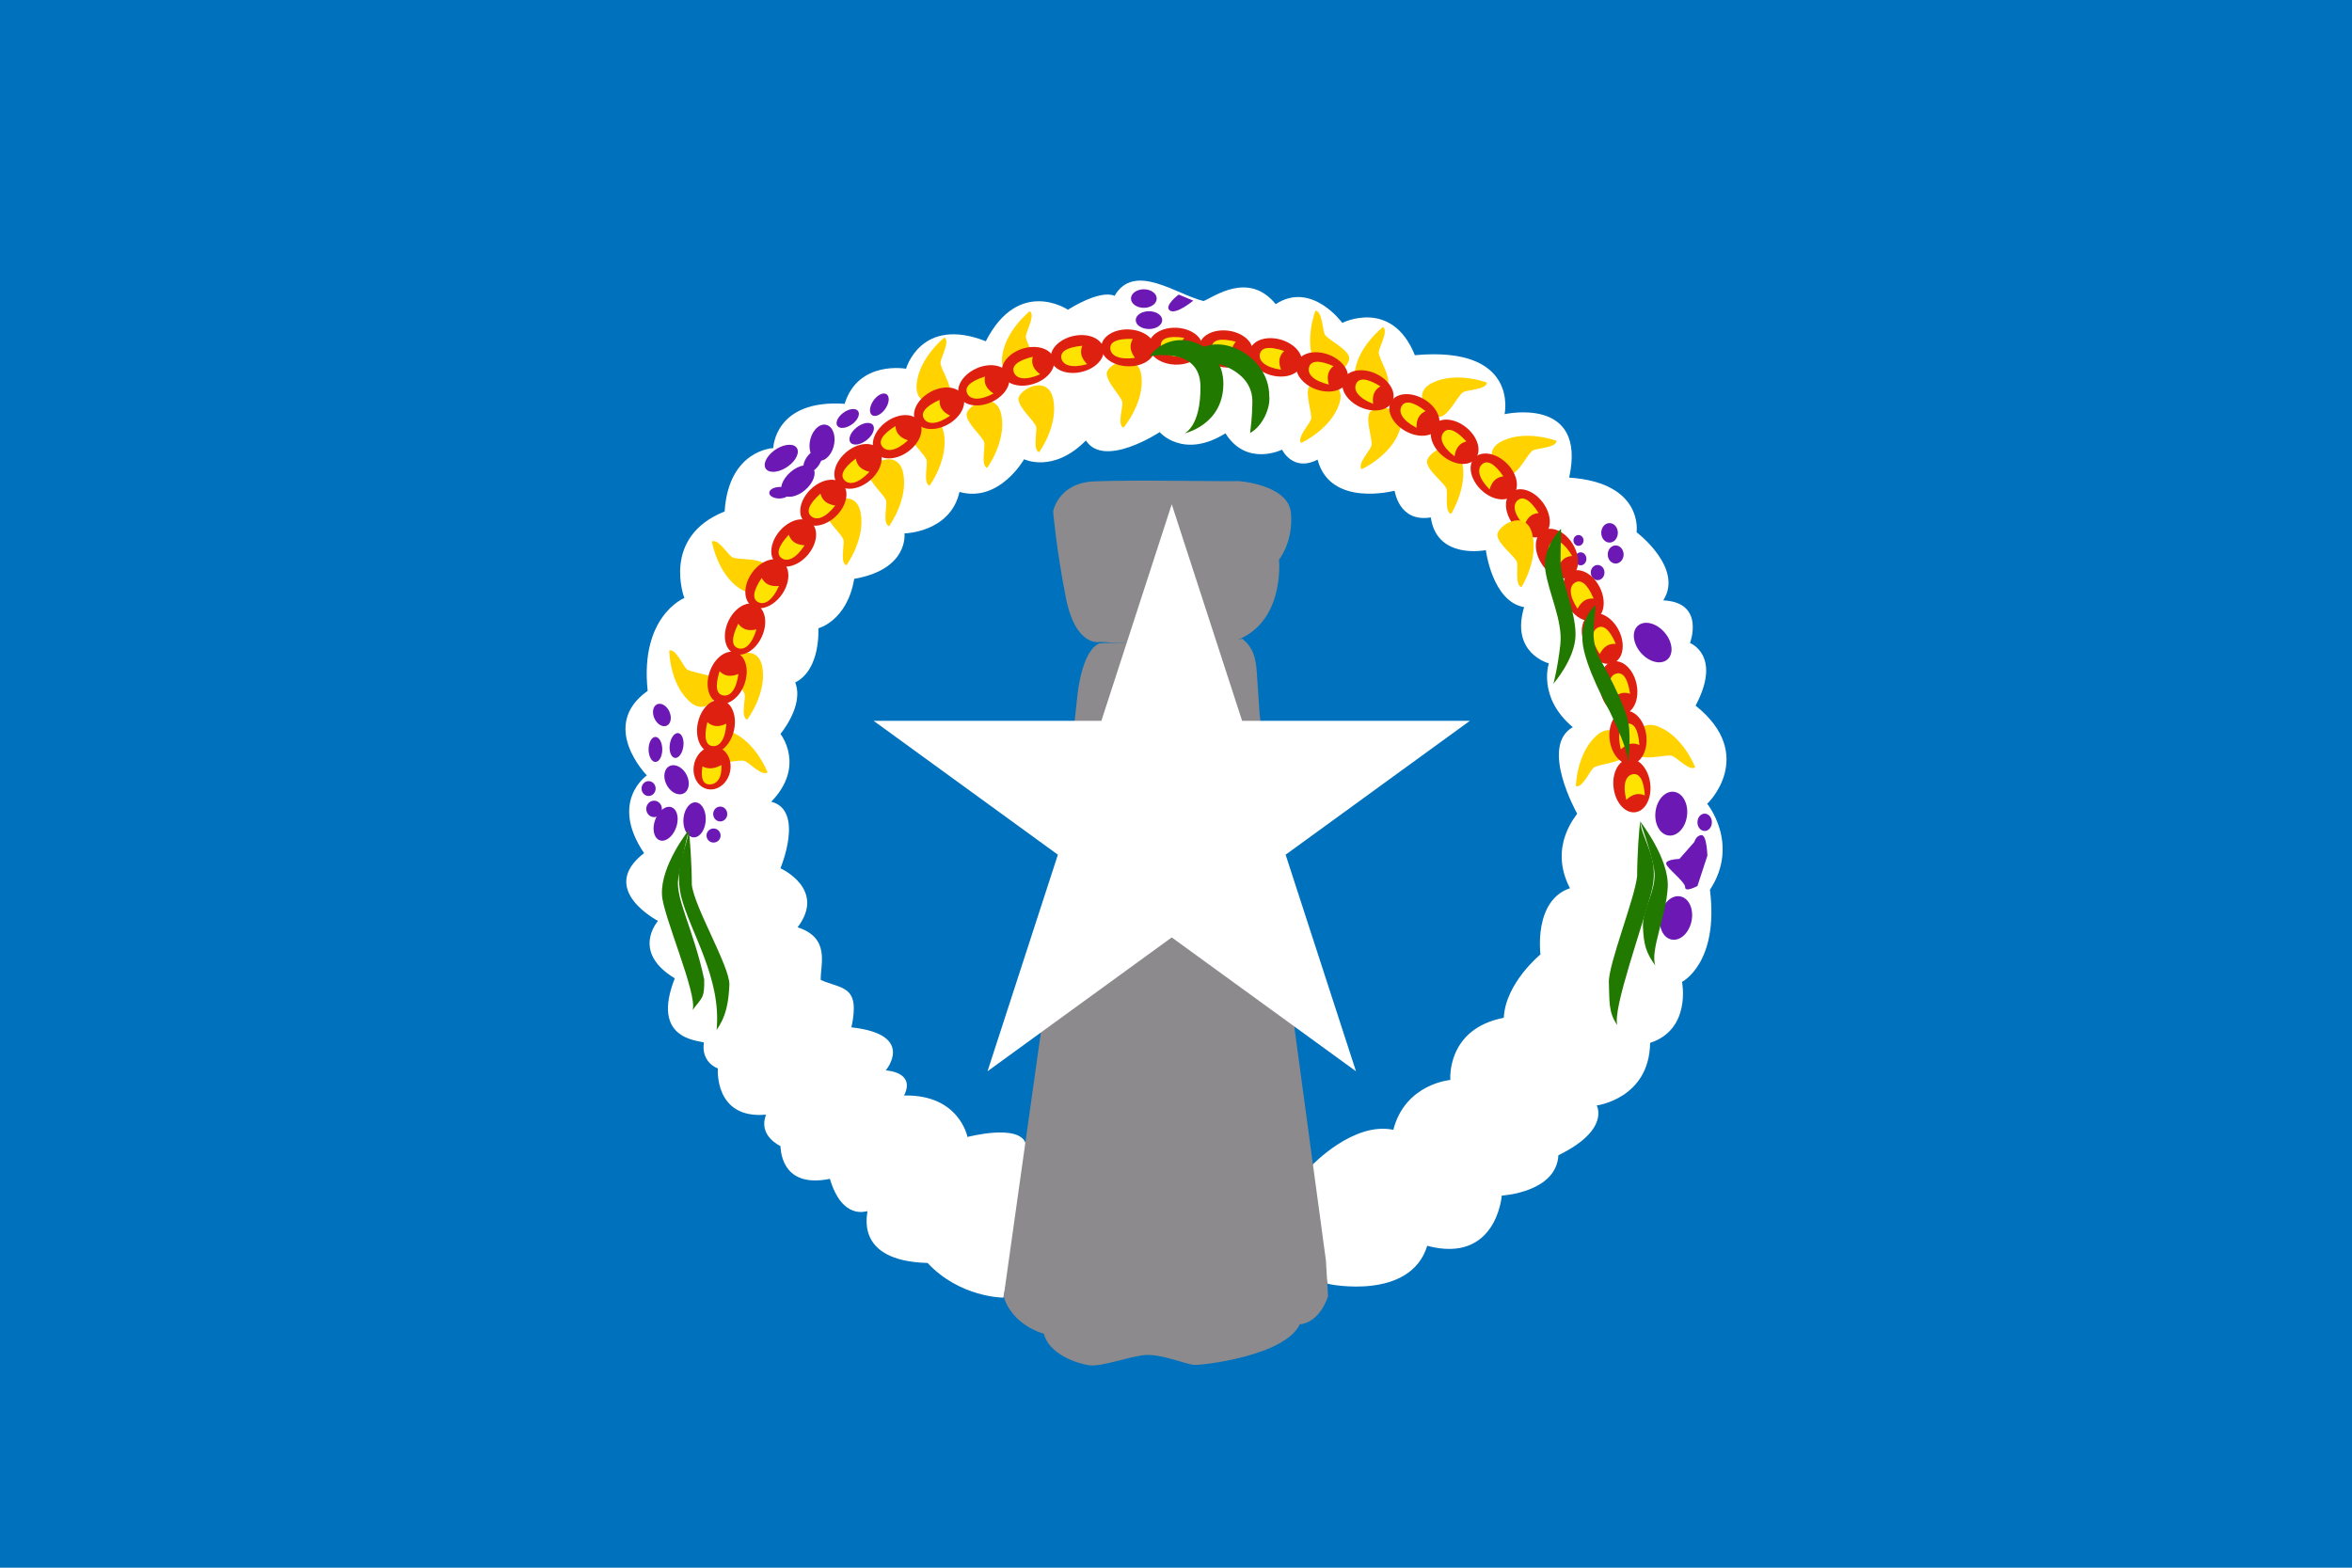 <?xml version="1.0" encoding="UTF-8" standalone="no"?>
<svg width="180px" height="120px" viewBox="0 0 180 120" version="1.1" xmlns="http://www.w3.org/2000/svg" xmlns:xlink="http://www.w3.org/1999/xlink">
    <!-- Generator: Sketch 40.2 (33826) - http://www.bohemiancoding.com/sketch -->
    <title>icon-flag-mp</title>
    <desc>Created with Sketch.</desc>
    <defs></defs>
    <g id="Page-1" stroke="none" stroke-width="1" fill="none" fill-rule="evenodd">
        <rect id="Rectangle-path" fill="#0071BC" x="0" y="0" width="180" height="120"></rect>
        <path d="M100.407,89.198 C100.407,89.198 103.581,85.841 106.632,86.482 C107.548,82.942 110.996,82.667 110.996,82.667 C110.996,82.667 110.661,78.761 115.086,77.907 C115.208,75.252 117.893,73.055 117.893,73.055 C117.893,73.055 117.344,68.935 120.151,67.989 C118.442,64.724 120.731,62.343 120.701,62.282 C120.67,62.221 117.802,57.125 120.365,55.66 C117.649,53.371 118.534,50.777 118.534,50.777 C118.534,50.777 115.574,50.014 116.642,46.475 C114.201,46.047 113.712,42.111 113.712,42.111 C113.712,42.111 109.959,42.874 109.501,39.608 C107.029,40.005 106.755,37.564 106.724,37.564 C106.694,37.564 101.811,38.876 100.834,35.183 C98.942,36.16 98.118,34.42 98.118,34.42 C98.118,34.42 95.402,35.763 93.785,33.169 C90.55,35.183 88.75,33.078 88.75,33.078 C88.75,33.078 84.508,35.885 83.104,33.719 C80.602,36.251 78.374,35.153 78.374,35.153 C78.374,35.153 76.482,38.51 73.43,37.655 C72.728,40.768 69.219,40.829 69.219,40.829 C69.219,40.829 69.585,43.575 65.374,44.308 C64.825,47.543 62.627,48.092 62.627,48.092 C62.627,48.092 62.841,51.235 60.858,52.242 C61.559,54.012 59.728,56.179 59.728,56.179 C59.728,56.179 61.681,58.62 59.027,61.367 C61.59,62.038 59.728,66.463 59.728,66.463 C59.728,66.463 63.268,68.05 61.041,70.979 C63.573,71.803 62.78,73.817 62.811,75.008 C64.428,75.74 65.862,75.374 65.16,78.639 C70.135,79.188 67.785,81.935 67.785,81.935 C67.785,81.935 70.104,82.026 69.189,83.857 C73.43,83.766 74.041,87.031 74.041,87.031 C74.041,87.031 77.977,85.994 78.496,87.519 C79.015,89.045 76.787,99.329 76.787,99.329 C76.787,99.329 73.461,99.329 70.989,96.674 C65.191,96.522 66.473,92.707 66.381,92.707 C66.289,92.707 64.458,93.409 63.512,90.235 C59.637,91.029 59.759,87.764 59.728,87.733 C59.698,87.703 57.989,86.94 58.63,85.322 C54.632,85.688 54.937,81.782 54.937,81.782 C54.062,81.426 53.737,80.613 53.869,79.799 C53.35,79.616 49.81,79.555 51.641,74.886 C48.254,72.841 50.36,70.491 50.36,70.491 C50.36,70.491 45.691,68.08 49.292,65.303 C46.606,61.336 49.505,59.353 49.505,59.353 C49.505,59.353 45.782,55.568 49.566,52.883 C48.956,47.146 52.374,45.773 52.374,45.773 C52.374,45.773 50.573,41.104 55.456,39.151 C55.761,34.42 59.179,34.298 59.179,34.298 C59.179,34.298 59.271,30.545 64.642,30.911 C65.679,27.554 69.341,28.226 69.341,28.226 C69.341,28.226 70.47,24.167 75.444,26.12 C77.977,21.176 81.731,23.709 81.731,23.709 C81.731,23.709 84.111,22.153 85.301,22.641 C86.813,20.044 90.03,22.54 92.11,23.043 C92.864,22.75 95.555,20.718 97.63,23.282 C100.377,21.481 102.726,24.716 102.726,24.716 C102.726,24.716 106.51,22.794 108.28,27.188 C116.306,26.456 115.147,31.704 115.147,31.704 C115.147,31.704 121.464,30.27 120.09,36.557 C125.827,36.953 125.248,40.737 125.248,40.737 C125.248,40.737 128.879,43.484 127.292,45.956 C130.527,46.108 129.337,49.221 129.337,49.221 C129.337,49.221 131.809,50.167 129.764,54.012 C134.494,57.796 130.68,61.55 130.649,61.519 C130.619,61.489 133.182,64.571 130.863,68.111 C131.565,73.726 128.727,75.16 128.727,75.16 C128.727,75.16 129.459,78.792 126.285,79.829 C126.224,84.102 122.196,84.62 122.196,84.62 C122.196,84.62 123.264,86.476 119.266,88.429 C119.109,91.288 114.933,91.517 114.933,91.517 C114.933,91.517 114.536,96.766 109.226,95.362 C107.938,99.574 101.719,98.322 101.597,98.261 C101.475,98.2 100.407,89.228 100.407,89.198 L100.407,89.198 Z" id="Shape" fill="#FFFFFF"></path>
        <path d="M49.754,50.456 C49.754,50.456 50.937,52.094 51.15,53.035 C51.362,53.975 51.756,55.826 52.272,56.585 C52.788,57.343 55.731,61.561 55.883,63.321 C55.913,64.474 54.669,66.446 52.818,66.476 C51.665,66.446 48.692,65.687 48.57,63.138 C48.449,60.59 49.481,60.529 49.602,58.982 C49.723,57.434 49.754,50.486 49.754,50.456 L49.754,50.456 Z" id="Shape"></path>
        <path d="M70.083,28.145 C70.083,28.145 68.858,28.232 67.915,28.744 C67.184,29.194 65.946,29.843 65.081,31.042 C62.881,32.757 59.571,33.558 58.527,34.982 C57.902,35.952 57.94,38.283 59.506,39.271 C60.507,39.844 63.442,40.74 64.87,38.626 C66.297,36.511 65.447,35.923 66.147,34.538 C67.303,31.362 70.067,28.171 70.083,28.145 L70.083,28.145 Z" id="Shape"></path>
        <path d="M99.799,25.05 C99.799,25.05 98.884,24.231 97.861,23.909 C97.029,23.697 95.643,23.789 94.209,23.648 C91.446,23.261 88.598,21.263 86.848,21.504 C85.717,21.73 84.069,23.379 84.449,25.191 C84.733,26.309 85.983,28.569 88.496,28.124 C91.008,27.678 90.986,27.13 92.469,26.67 C96.084,24.643 99.769,25.057 99.799,25.05 L99.799,25.05 Z" id="Shape"></path>
        <path d="M129.272,53.694 C129.479,53.223 129.099,52.336 128.829,51.298 C128.567,50.48 128.176,49.211 127.219,48.084 C126.083,45.536 126.278,42.042 125.145,40.687 C124.354,39.847 122.082,39.325 120.747,40.607 C119.95,41.441 118.375,44.075 120.085,45.969 C121.795,47.862 122.54,47.149 123.717,48.161 C126.522,50.046 127.896,53.348 129.272,53.694 L129.272,53.694 Z" id="Shape"></path>
        <path d="M128.266,75.949 C128.649,75.419 129.335,74.397 129.254,73.545 C129.189,72.871 129.563,70.827 129.603,69.936 C129.857,67.157 131.596,64.902 131.123,62.489 C130.843,61.37 129.205,59.774 127.413,60.241 C126.31,60.579 123.855,61.93 124.422,64.418 C124.988,66.906 125.792,66.864 126.323,68.323 C127.85,71.337 126.873,74.918 128.266,75.949 L128.266,75.949 Z" id="Shape"></path>
        <path d="M88.524,22.853 C88.524,22.461 88.083,22.143 87.539,22.143 C86.995,22.143 86.554,22.461 86.554,22.853 C86.554,23.245 86.995,23.563 87.539,23.563 C88.083,23.563 88.524,23.245 88.524,22.853 L88.524,22.853 Z" id="Shape" fill="#6B18B5"></path>
        <path d="M88.945,24.504 C88.945,24.128 88.491,23.823 87.931,23.823 C87.372,23.823 86.918,24.128 86.918,24.504 C86.918,24.88 87.372,25.185 87.931,25.185 C88.491,25.185 88.945,24.88 88.945,24.504 L88.945,24.504 Z" id="Shape" fill="#6B18B5"></path>
        <path d="M90.205,22.549 C90.205,22.549 89.047,23.418 89.525,23.765 C90.002,24.113 91.32,23.012 91.32,23.012 L90.205,22.549 L90.205,22.549 Z" id="Shape" fill="#6B18B5"></path>
        <path d="M124.256,42.444 C124.256,42.197 124.14,41.969 123.952,41.845 C123.764,41.721 123.532,41.721 123.344,41.845 C123.156,41.969 123.04,42.197 123.04,42.444 C123.04,42.691 123.156,42.919 123.344,43.043 C123.532,43.167 123.764,43.167 123.952,43.043 C124.14,42.919 124.256,42.691 124.256,42.444 L124.256,42.444 Z" id="Shape" fill="#6B18B5"></path>
        <path d="M123.815,40.786 C123.815,40.374 123.53,40.04 123.179,40.04 C122.828,40.04 122.544,40.374 122.544,40.786 C122.544,41.198 122.828,41.532 123.179,41.532 C123.53,41.532 123.815,41.198 123.815,40.786 L123.815,40.786 Z" id="Shape" fill="#6B18B5"></path>
        <path id="Shape" fill="#6B18B5"></path>
        <path id="Shape" fill="#6B18B5"></path>
        <path id="Shape" fill="#6B18B5"></path>
        <path d="M122.792,43.826 C122.793,43.506 122.557,43.246 122.267,43.246 C121.977,43.246 121.742,43.506 121.743,43.826 C121.742,44.147 121.977,44.407 122.267,44.407 C122.557,44.407 122.793,44.147 122.792,43.826 L122.792,43.826 Z" id="Shape" fill="#6B18B5"></path>
        <path d="M121.41,42.775 C121.41,42.501 121.212,42.278 120.968,42.278 C120.724,42.278 120.526,42.501 120.526,42.775 C120.526,43.05 120.724,43.273 120.968,43.273 C121.212,43.273 121.41,43.05 121.41,42.775 L121.41,42.775 Z" id="Shape" fill="#6B18B5"></path>
        <path d="M121.19,41.368 C121.191,41.219 121.117,41.082 120.997,41.008 C120.877,40.934 120.73,40.934 120.61,41.008 C120.49,41.082 120.417,41.219 120.417,41.368 C120.417,41.516 120.49,41.653 120.61,41.727 C120.73,41.801 120.877,41.801 120.997,41.727 C121.117,41.653 121.191,41.516 121.19,41.368 L121.19,41.368 Z" id="Shape" fill="#6B18B5"></path>
        <path d="M127.489,48.532 C126.918,47.778 126.004,47.461 125.448,47.823 C124.892,48.184 124.903,49.088 125.474,49.841 C126.045,50.595 126.958,50.912 127.515,50.55 C128.071,50.189 128.059,49.285 127.489,48.532 L127.489,48.532 Z" id="Shape" fill="#6B18B5"></path>
        <path d="M129.11,62.426 C129.221,61.502 128.77,60.688 128.104,60.608 C127.437,60.528 126.807,61.213 126.696,62.137 C126.586,63.061 127.036,63.875 127.703,63.955 C128.37,64.035 129,63.35 129.11,62.426 L129.11,62.426 Z" id="Shape" fill="#6B18B5"></path>
        <path d="M129.452,70.515 C129.642,69.604 129.264,68.754 128.606,68.617 C127.949,68.48 127.262,69.108 127.072,70.019 C126.882,70.93 127.261,71.78 127.918,71.917 C128.576,72.054 129.262,71.426 129.452,70.515 L129.452,70.515 Z" id="Shape" fill="#6B18B5"></path>
        <path d="M131.011,62.944 C131.011,62.578 130.764,62.281 130.459,62.281 C130.153,62.281 129.906,62.578 129.906,62.944 C129.906,63.31 130.153,63.607 130.459,63.607 C130.764,63.607 131.011,63.31 131.011,62.944 L131.011,62.944 Z" id="Shape" fill="#6B18B5"></path>
        <path d="M129.658,64.463 L128.525,65.748 C128.525,65.748 127.461,65.776 127.516,66.121 C127.572,66.466 128.981,67.503 128.967,67.917 C128.953,68.331 129.906,67.82 129.906,67.82 C129.906,67.82 130.666,65.513 130.666,65.5 C130.666,65.486 130.625,63.897 130.21,63.925 C129.796,63.952 129.683,64.434 129.658,64.464 L129.658,64.463 Z" id="Shape" fill="#6B18B5"></path>
        <path d="M55.148,63.956 C55.148,63.658 54.907,63.417 54.609,63.417 C54.312,63.417 54.07,63.658 54.07,63.956 C54.07,64.254 54.312,64.495 54.609,64.495 C54.907,64.495 55.148,64.254 55.148,63.956 L55.148,63.956 Z" id="Shape" fill="#6B18B5"></path>
        <path d="M55.658,62.309 C55.658,61.995 55.416,61.74 55.119,61.74 C54.821,61.74 54.58,61.995 54.58,62.309 C54.58,62.623 54.821,62.878 55.119,62.878 C55.416,62.878 55.658,62.623 55.658,62.309 L55.658,62.309 Z" id="Shape" fill="#6B18B5"></path>
        <path d="M51.23,54.473 C51.028,54.02 50.607,53.768 50.289,53.909 C49.972,54.051 49.879,54.533 50.081,54.986 C50.283,55.439 50.704,55.692 51.022,55.55 C51.339,55.409 51.432,54.927 51.23,54.473 L51.23,54.473 Z" id="Shape" fill="#6B18B5"></path>
        <path d="M52.567,59.355 C52.289,58.768 51.711,58.44 51.275,58.624 C50.839,58.807 50.711,59.432 50.989,60.019 C51.267,60.607 51.845,60.934 52.281,60.751 C52.717,60.567 52.845,59.942 52.567,59.355 L52.567,59.355 Z" id="Shape" fill="#6B18B5"></path>
        <path d="M53.998,62.933 C54.088,62.2 53.784,61.526 53.319,61.428 C52.854,61.33 52.404,61.846 52.314,62.58 C52.224,63.313 52.528,63.987 52.993,64.085 C53.458,64.183 53.908,63.667 53.998,62.933 L53.998,62.933 Z" id="Shape" fill="#6B18B5"></path>
        <path d="M51.701,63.457 C51.989,62.776 51.881,62.045 51.461,61.823 C51.04,61.602 50.467,61.975 50.179,62.655 C49.891,63.336 49.999,64.068 50.419,64.289 C50.84,64.511 51.414,64.138 51.701,63.457 L51.701,63.457 Z" id="Shape" fill="#6B18B5"></path>
        <path d="M50.656,61.918 C50.656,61.571 50.387,61.289 50.057,61.289 C49.726,61.289 49.458,61.571 49.458,61.918 C49.458,62.266 49.726,62.547 50.057,62.547 C50.387,62.547 50.656,62.266 50.656,61.918 L50.656,61.918 Z" id="Shape" fill="#6B18B5"></path>
        <path d="M50.177,60.361 C50.177,60.047 49.935,59.792 49.638,59.792 C49.34,59.792 49.099,60.047 49.099,60.361 C49.099,60.675 49.34,60.93 49.638,60.93 C49.935,60.93 50.177,60.675 50.177,60.361 L50.177,60.361 Z" id="Shape" fill="#6B18B5"></path>
        <path d="M50.684,57.366 C50.684,56.837 50.45,56.408 50.16,56.408 C49.871,56.408 49.636,56.837 49.636,57.366 C49.636,57.895 49.871,58.324 50.16,58.324 C50.45,58.324 50.684,57.895 50.684,57.366 L50.684,57.366 Z" id="Shape" fill="#6B18B5"></path>
        <path d="M52.297,57.136 C52.367,56.611 52.191,56.155 51.904,56.116 C51.617,56.078 51.328,56.473 51.258,56.997 C51.188,57.522 51.364,57.978 51.651,58.017 C51.938,58.055 52.227,57.66 52.297,57.136 L52.297,57.136 Z" id="Shape" fill="#6B18B5"></path>
        <path d="M63.79,34.208 C64.004,33.464 63.784,32.718 63.298,32.539 C62.813,32.361 62.246,32.819 62.032,33.562 C61.819,34.305 62.039,35.052 62.524,35.23 C63.01,35.409 63.577,34.951 63.79,34.208 L63.79,34.208 Z" id="Shape" fill="#6B18B5"></path>
        <path d="M61.609,37.516 C62.249,36.971 62.522,36.217 62.219,35.833 C61.917,35.448 61.152,35.578 60.512,36.123 C59.872,36.668 59.598,37.421 59.901,37.806 C60.204,38.19 60.968,38.06 61.609,37.516 L61.609,37.516 Z" id="Shape" fill="#6B18B5"></path>
        <path d="M60.334,35.679 C60.967,35.211 61.238,34.565 60.938,34.234 C60.639,33.904 59.883,34.016 59.25,34.484 C58.617,34.951 58.346,35.598 58.646,35.928 C58.945,36.258 59.701,36.147 60.334,35.679 L60.334,35.679 Z" id="Shape" fill="#6B18B5"></path>
        <path d="M65.243,32.451 C65.67,32.124 65.852,31.673 65.65,31.443 C65.448,31.212 64.938,31.29 64.512,31.617 C64.085,31.943 63.902,32.394 64.104,32.624 C64.306,32.855 64.816,32.777 65.243,32.451 L65.243,32.451 Z" id="Shape" fill="#6B18B5"></path>
        <path d="M62.685,35.579 C62.977,35.127 62.997,34.641 62.729,34.492 C62.461,34.344 62.007,34.589 61.715,35.04 C61.423,35.491 61.404,35.977 61.672,36.126 C61.939,36.275 62.393,36.03 62.685,35.579 L62.685,35.579 Z" id="Shape" fill="#6B18B5"></path>
        <path d="M66.377,33.646 C66.836,33.259 67.015,32.746 66.776,32.501 C66.538,32.256 65.972,32.37 65.513,32.757 C65.054,33.144 64.875,33.657 65.114,33.902 C65.352,34.147 65.918,34.033 66.377,33.646 L66.377,33.646 Z" id="Shape" fill="#6B18B5"></path>
        <path d="M59.704,38.155 C60.133,38.133 60.457,37.919 60.428,37.677 C60.398,37.435 60.026,37.256 59.597,37.277 C59.168,37.299 58.844,37.512 58.874,37.755 C58.903,37.997 59.275,38.176 59.704,38.155 L59.704,38.155 Z" id="Shape" fill="#6B18B5"></path>
        <path d="M67.783,31.249 C68.075,30.798 68.094,30.312 67.826,30.163 C67.559,30.014 67.105,30.259 66.813,30.71 C66.521,31.161 66.501,31.648 66.769,31.797 C67.037,31.945 67.491,31.7 67.783,31.249 L67.783,31.249 Z" id="Shape" fill="#6B18B5"></path>
        <path d="M99.583,33.907 C99.583,33.907 101.847,32.863 102.494,30.919 C103.141,28.975 100.535,28.956 100.191,29.574 C99.846,30.192 100.484,31.731 100.32,32.138 C100.156,32.544 99.235,33.527 99.583,33.907 L99.583,33.907 Z" id="Shape" fill="#FFD200"></path>
        <path d="M79.524,34.617 C79.524,34.617 80.993,32.603 80.612,30.59 C80.231,28.576 77.946,29.828 77.946,30.536 C77.946,31.243 79.252,32.277 79.306,32.712 C79.361,33.148 79.034,34.454 79.524,34.617 L79.524,34.617 Z" id="Shape" fill="#FFD200"></path>
        <path d="M75.551,35.814 C75.551,35.814 77.021,33.801 76.64,31.787 C76.259,29.774 73.973,31.025 73.973,31.733 C73.973,32.44 75.279,33.474 75.334,33.909 C75.388,34.345 75.062,35.651 75.551,35.814 L75.551,35.814 Z" id="Shape" fill="#FFD200"></path>
        <path d="M71.143,37.175 C71.143,37.175 72.613,35.162 72.232,33.148 C71.851,31.135 69.565,32.387 69.565,33.094 C69.565,33.801 70.871,34.835 70.926,35.271 C70.98,35.706 70.653,37.012 71.143,37.175 L71.143,37.175 Z" id="Shape" fill="#FFD200"></path>
        <path d="M68.042,40.277 C68.042,40.277 69.511,38.263 69.13,36.25 C68.749,34.236 66.464,35.488 66.464,36.195 C66.464,36.903 67.77,37.937 67.824,38.372 C67.879,38.808 67.552,40.114 68.042,40.277 L68.042,40.277 Z" id="Shape" fill="#FFD200"></path>
        <path d="M64.777,43.27 C64.777,43.27 66.246,41.257 65.865,39.243 C65.484,37.23 63.198,38.481 63.198,39.189 C63.198,39.896 64.504,40.93 64.559,41.366 C64.613,41.801 64.287,43.107 64.777,43.27 L64.777,43.27 Z" id="Shape" fill="#FFD200"></path>
        <path d="M72.283,25.833 C72.283,25.833 70.326,27.378 70.151,29.419 C69.977,31.461 72.515,30.87 72.705,30.189 C72.895,29.507 71.915,28.16 71.98,27.726 C72.045,27.293 72.71,26.122 72.283,25.833 L72.283,25.833 Z" id="Shape" fill="#FFD200"></path>
        <path d="M78.813,23.82 C78.813,23.82 76.856,25.364 76.682,27.406 C76.507,29.448 79.045,28.857 79.235,28.175 C79.426,27.494 78.446,26.147 78.51,25.713 C78.575,25.279 79.241,24.109 78.813,23.82 L78.813,23.82 Z" id="Shape" fill="#FFD200"></path>
        <path d="M54.479,41.449 C54.479,41.449 54.892,43.907 56.598,45.041 C58.305,46.176 59.007,43.667 58.501,43.172 C57.995,42.678 56.343,42.889 55.993,42.624 C55.644,42.359 54.938,41.212 54.479,41.449 L54.479,41.449 Z" id="Shape" fill="#FFD200"></path>
        <path d="M51.217,49.795 C51.217,49.795 51.237,52.288 52.743,53.677 C54.249,55.067 55.339,52.7 54.917,52.132 C54.495,51.564 52.831,51.512 52.527,51.195 C52.224,50.878 51.708,49.634 51.217,49.795 L51.217,49.795 Z" id="Shape" fill="#FFD200"></path>
        <path d="M58.741,59.119 C58.741,59.119 57.852,56.791 55.955,56.015 C54.059,55.238 53.865,57.837 54.458,58.222 C55.052,58.607 56.63,58.074 57.025,58.265 C57.42,58.457 58.338,59.441 58.741,59.119 L58.741,59.119 Z" id="Shape" fill="#FFD200"></path>
        <path d="M57.179,55.089 C57.179,55.089 58.687,53.105 58.345,51.084 C58.004,49.063 55.694,50.27 55.68,50.978 C55.667,51.685 56.952,52.744 56.998,53.181 C57.044,53.617 56.692,54.916 57.179,55.089 L57.179,55.089 Z" id="Shape" fill="#FFD200"></path>
        <path d="M104.209,35.921 C104.209,35.921 106.473,34.877 107.12,32.932 C107.767,30.988 105.161,30.969 104.817,31.587 C104.472,32.205 105.11,33.744 104.946,34.151 C104.782,34.558 103.861,35.54 104.209,35.921 L104.209,35.921 Z" id="Shape" fill="#FFD200"></path>
        <path d="M111.055,39.335 C111.055,39.335 112.386,37.228 111.871,35.245 C111.356,33.261 109.16,34.663 109.207,35.369 C109.254,36.075 110.627,37.019 110.71,37.45 C110.793,37.88 110.555,39.205 111.055,39.336 L111.055,39.335 Z" id="Shape" fill="#FFD200"></path>
        <path d="M129.733,58.729 C129.733,58.729 128.84,56.401 126.943,55.628 C125.045,54.854 124.855,57.453 125.449,57.837 C126.043,58.222 127.621,57.686 128.016,57.877 C128.411,58.068 129.33,59.051 129.733,58.729 L129.733,58.729 Z" id="Shape" fill="#FFD200"></path>
        <path d="M120.6,60.174 C120.6,60.174 120.652,57.682 122.175,56.311 C123.699,54.941 124.758,57.322 124.329,57.884 C123.9,58.447 122.235,58.478 121.928,58.791 C121.62,59.104 121.089,60.341 120.6,60.174 L120.6,60.174 Z" id="Shape" fill="#FFD200"></path>
        <path d="M119.129,33.747 C119.129,33.747 116.799,32.862 114.958,33.761 C113.117,34.661 114.928,36.534 115.61,36.347 C116.292,36.161 116.944,34.628 117.35,34.46 C117.755,34.293 119.101,34.263 119.129,33.747 L119.129,33.747 Z" id="Shape" fill="#FFD200"></path>
        <path d="M113.798,29.285 C113.798,29.285 111.468,28.4 109.626,29.299 C107.785,30.198 109.596,32.072 110.278,31.885 C110.961,31.698 111.613,30.165 112.018,29.998 C112.424,29.83 113.77,29.8 113.798,29.285 L113.798,29.285 Z" id="Shape" fill="#FFD200"></path>
        <path d="M105.844,25.03 C105.844,25.03 103.868,26.55 103.668,28.589 C103.469,30.629 106.014,30.069 106.212,29.39 C106.411,28.711 105.448,27.352 105.518,26.919 C105.588,26.485 106.268,25.324 105.843,25.029 L105.844,25.03 Z" id="Shape" fill="#FFD200"></path>
        <path d="M100.669,23.784 C100.669,23.784 99.768,26.108 100.655,27.955 C101.542,29.802 103.427,28.004 103.245,27.321 C103.063,26.637 101.534,25.975 101.37,25.568 C101.205,25.161 101.184,23.815 100.669,23.784 L100.669,23.784 Z" id="Shape" fill="#FFD200"></path>
        <path d="M85.979,32.74 C85.979,32.74 87.59,30.838 87.356,28.802 C87.122,26.766 84.752,27.849 84.7,28.555 C84.649,29.26 85.877,30.386 85.9,30.824 C85.922,31.263 85.502,32.541 85.979,32.74 L85.979,32.74 Z" id="Shape" fill="#FFD200"></path>
        <path d="M126.292,59.96 C126.201,59.231 125.85,58.591 125.371,58.28 C124.891,57.97 124.357,58.037 123.968,58.455 C123.58,58.874 123.397,59.581 123.489,60.31 C123.579,61.039 123.931,61.679 124.41,61.99 C124.889,62.3 125.424,62.233 125.812,61.815 C126.201,61.396 126.383,60.689 126.292,59.96 L126.292,59.96 Z" id="Shape" fill="#DE2010"></path>
        <path d="M125.991,56.279 C125.901,55.55 125.549,54.91 125.07,54.599 C124.591,54.289 124.056,54.356 123.668,54.774 C123.279,55.193 123.097,55.9 123.188,56.629 C123.279,57.358 123.63,57.998 124.109,58.309 C124.589,58.619 125.124,58.552 125.512,58.134 C125.9,57.715 126.083,57.008 125.991,56.279 L125.991,56.279 Z" id="Shape" fill="#DE2010"></path>
        <path d="M125.244,52.348 C125.09,51.63 124.684,51.022 124.179,50.755 C123.674,50.488 123.147,50.602 122.797,51.053 C122.448,51.505 122.328,52.225 122.483,52.943 C122.637,53.661 123.043,54.268 123.548,54.535 C124.053,54.802 124.58,54.689 124.93,54.237 C125.28,53.786 125.399,53.065 125.244,52.348 L125.244,52.348 Z" id="Shape" fill="#DE2010"></path>
        <path d="M123.881,48.24 C123.549,47.585 123.002,47.101 122.446,46.972 C121.889,46.842 121.409,47.086 121.186,47.612 C120.962,48.138 121.03,48.865 121.363,49.519 C121.696,50.175 122.243,50.658 122.799,50.788 C123.355,50.917 123.836,50.673 124.059,50.147 C124.282,49.622 124.215,48.895 123.881,48.24 L123.881,48.24 Z" id="Shape" fill="#DE2010"></path>
        <path d="M122.425,44.944 C122.093,44.289 121.546,43.806 120.989,43.676 C120.433,43.547 119.953,43.791 119.73,44.316 C119.506,44.842 119.574,45.569 119.907,46.224 C120.239,46.879 120.787,47.362 121.343,47.492 C121.899,47.621 122.38,47.377 122.603,46.852 C122.826,46.326 122.758,45.599 122.425,44.944 L122.425,44.944 Z" id="Shape" fill="#DE2010"></path>
        <path d="M120.355,41.63 C119.969,41.006 119.382,40.57 118.817,40.488 C118.252,40.406 117.794,40.69 117.616,41.233 C117.438,41.776 117.567,42.495 117.955,43.118 C118.341,43.743 118.927,44.178 119.493,44.26 C120.058,44.342 120.516,44.059 120.694,43.516 C120.872,42.973 120.743,42.254 120.355,41.63 L120.355,41.63 Z" id="Shape" fill="#DE2010"></path>
        <path d="M118.053,38.437 C117.608,37.853 116.982,37.476 116.412,37.449 C115.841,37.422 115.413,37.749 115.288,38.306 C115.164,38.864 115.362,39.567 115.808,40.15 C116.252,40.735 116.878,41.111 117.449,41.138 C118.019,41.165 118.448,40.838 118.572,40.281 C118.697,39.724 118.499,39.021 118.053,38.437 L118.053,38.437 Z" id="Shape" fill="#DE2010"></path>
        <path d="M115.306,35.459 C114.781,34.946 114.107,34.664 113.539,34.72 C112.971,34.776 112.594,35.161 112.552,35.731 C112.509,36.3 112.807,36.967 113.333,37.48 C113.858,37.993 114.532,38.275 115.1,38.219 C115.668,38.163 116.045,37.778 116.087,37.208 C116.13,36.639 115.832,35.972 115.306,35.459 L115.306,35.459 Z" id="Shape" fill="#DE2010"></path>
        <path d="M112.214,32.72 C111.644,32.256 110.947,32.038 110.386,32.146 C109.825,32.254 109.486,32.672 109.496,33.243 C109.506,33.814 109.864,34.451 110.434,34.913 C111.004,35.376 111.701,35.595 112.262,35.487 C112.823,35.379 113.162,34.961 113.152,34.39 C113.142,33.819 112.785,33.182 112.214,32.72 L112.214,32.72 Z" id="Shape" fill="#DE2010"></path>
        <path d="M108.938,30.533 C108.299,30.171 107.575,30.071 107.04,30.271 C106.505,30.47 106.24,30.939 106.345,31.501 C106.449,32.062 106.908,32.63 107.547,32.991 C108.186,33.354 108.91,33.454 109.445,33.254 C109.98,33.054 110.245,32.585 110.141,32.024 C110.036,31.463 109.577,30.894 108.938,30.533 L108.938,30.533 Z" id="Shape" fill="#DE2010"></path>
        <path d="M105.271,28.592 C104.602,28.289 103.872,28.256 103.358,28.503 C102.843,28.751 102.621,29.242 102.777,29.791 C102.932,30.341 103.441,30.865 104.11,31.167 C104.78,31.469 105.509,31.503 106.024,31.255 C106.539,31.008 106.76,30.517 106.605,29.967 C106.449,29.418 105.941,28.893 105.271,28.592 L105.271,28.592 Z" id="Shape" fill="#DE2010"></path>
        <path d="M101.675,27.144 C100.987,26.887 100.257,26.902 99.76,27.184 C99.263,27.465 99.075,27.97 99.266,28.508 C99.458,29.046 100.001,29.535 100.689,29.791 C101.377,30.048 102.108,30.032 102.604,29.751 C103.101,29.469 103.289,28.964 103.098,28.427 C102.906,27.889 102.363,27.4 101.675,27.144 L101.675,27.144 Z" id="Shape" fill="#DE2010"></path>
        <path d="M98.021,25.997 C97.315,25.794 96.588,25.865 96.114,26.183 C95.64,26.502 95.491,27.02 95.724,27.541 C95.956,28.063 96.534,28.509 97.24,28.712 C97.946,28.915 98.673,28.844 99.147,28.526 C99.621,28.207 99.77,27.69 99.537,27.168 C99.305,26.646 98.727,26.2 98.021,25.997 L98.021,25.997 Z" id="Shape" fill="#DE2010"></path>
        <path d="M93.998,25.312 C93.269,25.219 92.562,25.401 92.143,25.789 C91.723,26.177 91.656,26.711 91.966,27.191 C92.276,27.671 92.916,28.022 93.644,28.114 C94.373,28.206 95.08,28.024 95.5,27.637 C95.919,27.249 95.986,26.714 95.676,26.234 C95.367,25.755 94.727,25.403 93.998,25.312 L93.998,25.312 Z" id="Shape" fill="#DE2010"></path>
        <path d="M90.027,25.087 C89.293,25.057 88.604,25.299 88.219,25.721 C87.835,26.143 87.813,26.682 88.163,27.133 C88.512,27.585 89.18,27.881 89.914,27.91 C90.648,27.94 91.337,27.698 91.721,27.276 C92.106,26.854 92.128,26.316 91.778,25.864 C91.429,25.412 90.761,25.116 90.027,25.087 L90.027,25.087 Z" id="Shape" fill="#DE2010"></path>
        <path d="M86.389,25.216 C85.655,25.186 84.966,25.428 84.581,25.85 C84.197,26.272 84.175,26.81 84.525,27.262 C84.874,27.713 85.542,28.009 86.276,28.038 C87.01,28.068 87.699,27.827 88.084,27.405 C88.468,26.982 88.49,26.444 88.14,25.993 C87.791,25.541 87.123,25.245 86.389,25.216 L86.389,25.216 Z" id="Shape" fill="#DE2010"></path>
        <path d="M82.125,25.721 C81.409,25.884 80.807,26.298 80.546,26.806 C80.285,27.314 80.405,27.839 80.861,28.183 C81.317,28.528 82.039,28.639 82.754,28.474 C83.471,28.311 84.073,27.898 84.333,27.39 C84.594,26.882 84.474,26.356 84.018,26.012 C83.563,25.668 82.841,25.557 82.125,25.721 L82.125,25.721 Z" id="Shape" fill="#DE2010"></path>
        <path d="M78.246,26.693 C77.546,26.915 76.98,27.377 76.762,27.905 C76.544,28.432 76.707,28.946 77.189,29.251 C77.672,29.557 78.4,29.608 79.1,29.385 C79.8,29.164 80.366,28.702 80.584,28.174 C80.802,27.646 80.639,27.133 80.157,26.827 C79.674,26.522 78.946,26.471 78.246,26.693 L78.246,26.693 Z" id="Shape" fill="#DE2010"></path>
        <path d="M74.707,28.209 C74.038,28.512 73.532,29.038 73.378,29.588 C73.224,30.138 73.447,30.629 73.963,30.875 C74.478,31.12 75.208,31.084 75.876,30.78 C76.545,30.477 77.052,29.95 77.205,29.4 C77.359,28.85 77.136,28.36 76.62,28.114 C76.105,27.868 75.375,27.904 74.707,28.209 L74.707,28.209 Z" id="Shape" fill="#DE2010"></path>
        <path d="M71.177,30.018 C70.537,30.377 70.077,30.945 69.971,31.506 C69.865,32.067 70.129,32.536 70.663,32.738 C71.198,32.939 71.921,32.84 72.561,32.48 C73.202,32.121 73.662,31.553 73.768,30.992 C73.874,30.431 73.61,29.961 73.076,29.76 C72.541,29.559 71.817,29.657 71.177,30.018 L71.177,30.018 Z" id="Shape" fill="#DE2010"></path>
        <path d="M67.838,32.283 C67.241,32.71 66.845,33.324 66.801,33.893 C66.756,34.462 67.069,34.901 67.623,35.042 C68.176,35.184 68.885,35.008 69.482,34.58 C70.079,34.153 70.475,33.539 70.52,32.97 C70.564,32.4 70.251,31.962 69.697,31.82 C69.144,31.679 68.435,31.855 67.838,32.283 L67.838,32.283 Z" id="Shape" fill="#DE2010"></path>
        <path d="M64.748,34.624 C64.188,35.1 63.846,35.745 63.85,36.317 C63.854,36.888 64.203,37.298 64.766,37.392 C65.33,37.487 66.021,37.251 66.58,36.774 C67.139,36.298 67.481,35.653 67.477,35.082 C67.474,34.511 67.124,34.101 66.561,34.006 C65.998,33.912 65.306,34.148 64.748,34.624 L64.748,34.624 Z" id="Shape" fill="#DE2010"></path>
        <path d="M62.021,37.474 C61.497,37.989 61.202,38.657 61.247,39.226 C61.291,39.796 61.669,40.18 62.238,40.234 C62.806,40.287 63.479,40.003 64.002,39.487 C64.526,38.972 64.821,38.304 64.776,37.735 C64.732,37.166 64.354,36.782 63.785,36.728 C63.216,36.674 62.544,36.959 62.021,37.474 L62.021,37.474 Z" id="Shape" fill="#DE2010"></path>
        <path d="M59.672,40.642 C59.193,41.199 58.955,41.889 59.047,42.453 C59.139,43.017 59.548,43.368 60.119,43.374 C60.69,43.38 61.337,43.04 61.815,42.482 C62.294,41.925 62.532,41.235 62.439,40.671 C62.347,40.108 61.938,39.757 61.367,39.751 C60.796,39.745 60.15,40.085 59.672,40.642 L59.672,40.642 Z" id="Shape" fill="#DE2010"></path>
        <path d="M57.524,43.886 C57.108,44.49 56.944,45.202 57.096,45.753 C57.248,46.303 57.692,46.609 58.26,46.554 C58.829,46.499 59.435,46.092 59.851,45.487 C60.268,44.882 60.431,44.17 60.279,43.62 C60.128,43.069 59.684,42.764 59.115,42.819 C58.547,42.873 57.94,43.28 57.524,43.886 L57.524,43.886 Z" id="Shape" fill="#DE2010"></path>
        <path d="M55.735,47.563 C55.428,48.23 55.39,48.96 55.634,49.476 C55.878,49.993 56.368,50.217 56.919,50.065 C57.469,49.914 57.997,49.409 58.302,48.741 C58.609,48.073 58.648,47.344 58.404,46.828 C58.159,46.311 57.67,46.087 57.119,46.239 C56.568,46.39 56.041,46.895 55.735,47.563 L55.735,47.563 Z" id="Shape" fill="#DE2010"></path>
        <path d="M54.319,51.406 C54.074,52.099 54.101,52.828 54.391,53.321 C54.681,53.813 55.189,53.992 55.724,53.791 C56.258,53.59 56.738,53.039 56.982,52.346 C57.227,51.654 57.199,50.924 56.909,50.432 C56.619,49.94 56.111,49.761 55.577,49.962 C55.042,50.163 54.562,50.713 54.319,51.406 L54.319,51.406 Z" id="Shape" fill="#DE2010"></path>
        <path d="M53.089,58.682 C53.021,59.268 53.226,59.83 53.627,60.156 C54.029,60.481 54.565,60.521 55.034,60.26 C55.504,59.999 55.834,59.477 55.901,58.891 C55.97,58.305 55.765,57.743 55.363,57.417 C54.962,57.091 54.426,57.052 53.956,57.312 C53.487,57.573 53.156,58.096 53.089,58.682 L53.089,58.682 Z" id="Shape" fill="#DE2010"></path>
        <path d="M53.417,55.285 C53.253,56.001 53.364,56.723 53.709,57.178 C54.054,57.634 54.579,57.754 55.087,57.493 C55.595,57.231 56.008,56.629 56.171,55.913 C56.334,55.197 56.223,54.475 55.878,54.02 C55.534,53.564 55.008,53.444 54.501,53.706 C53.993,53.967 53.579,54.569 53.417,55.285 L53.417,55.285 Z" id="Shape" fill="#DE2010"></path>
        <path d="M123.359,53.545 C123.807,53.066 124.223,52.93 124.75,53.105 C124.564,51.841 124.164,51.413 123.677,51.565 C123.19,51.717 122.97,52.367 123.359,53.545 L123.359,53.545 Z" id="Shape" fill="#FFE300"></path>
        <path d="M124.043,57.359 C124.526,56.915 124.951,56.811 125.463,57.025 C125.373,55.751 125.007,55.294 124.509,55.409 C124.012,55.524 123.744,56.155 124.043,57.359 L124.043,57.359 Z" id="Shape" fill="#FFE300"></path>
        <path d="M122.425,50.065 C122.736,49.488 123.104,49.252 123.658,49.287 C123.158,48.112 122.662,47.799 122.23,48.07 C121.797,48.341 121.749,49.025 122.425,50.065 L122.425,50.065 Z" id="Shape" fill="#FFE300"></path>
        <path d="M120.728,46.595 C121.039,46.018 121.407,45.781 121.961,45.816 C121.46,44.642 120.965,44.329 120.532,44.599 C120.1,44.87 120.052,45.554 120.728,46.595 L120.728,46.595 Z" id="Shape" fill="#FFE300"></path>
        <path d="M116.658,40.237 C116.872,39.618 117.198,39.325 117.75,39.271 C117.067,38.192 116.528,37.962 116.144,38.299 C115.761,38.636 115.823,39.319 116.658,40.237 L116.658,40.237 Z" id="Shape" fill="#FFE300"></path>
        <path d="M113.998,37.467 C114.188,36.84 114.502,36.535 115.052,36.46 C114.329,35.407 113.781,35.199 113.411,35.55 C113.041,35.901 113.129,36.581 113.998,37.467 L113.998,37.467 Z" id="Shape" fill="#FFE300"></path>
        <path d="M108.407,32.748 C108.395,32.093 108.6,31.706 109.1,31.465 C108.088,30.687 107.502,30.657 107.258,31.105 C107.014,31.553 107.308,32.173 108.407,32.748 L108.407,32.748 Z" id="Shape" fill="#FFE300"></path>
        <path d="M111.316,34.93 C111.418,34.283 111.686,33.937 112.22,33.787 C111.358,32.845 110.787,32.714 110.469,33.113 C110.151,33.512 110.333,34.173 111.316,34.93 L111.316,34.93 Z" id="Shape" fill="#FFE300"></path>
        <path d="M105.086,30.916 C105.007,30.265 105.171,29.86 105.643,29.569 C104.556,28.898 103.97,28.929 103.774,29.4 C103.577,29.871 103.933,30.457 105.086,30.916 L105.086,30.916 Z" id="Shape" fill="#FFE300"></path>
        <path d="M101.693,29.435 C101.521,28.802 101.626,28.377 102.051,28.022 C100.88,27.514 100.305,27.628 100.177,28.122 C100.05,28.616 100.486,29.146 101.693,29.435 L101.693,29.435 Z" id="Shape" fill="#FFE300"></path>
        <path d="M98.037,28.302 C97.813,27.687 97.88,27.254 98.275,26.864 C97.064,26.457 96.501,26.619 96.416,27.122 C96.331,27.626 96.81,28.116 98.037,28.302 L98.037,28.302 Z" id="Shape" fill="#FFE300"></path>
        <path d="M94.446,27.607 C94.178,27.009 94.214,26.573 94.579,26.155 C93.342,25.837 92.792,26.04 92.744,26.548 C92.695,27.056 93.209,27.51 94.446,27.607 L94.446,27.607 Z" id="Shape" fill="#FFE300"></path>
        <path d="M90.643,27.316 C90.314,26.749 90.305,26.311 90.624,25.857 C89.361,25.669 88.835,25.928 88.84,26.438 C88.844,26.948 89.402,27.347 90.643,27.316 L90.643,27.316 Z" id="Shape" fill="#FFE300"></path>
        <path d="M83.198,27.876 C82.742,27.406 82.628,26.983 82.828,26.466 C81.557,26.588 81.109,26.966 81.237,27.46 C81.364,27.954 82.002,28.206 83.198,27.876 L83.198,27.876 Z" id="Shape" fill="#FFE300"></path>
        <path d="M86.863,27.394 C86.475,26.866 86.419,26.432 86.688,25.946 C85.412,25.895 84.916,26.209 84.976,26.716 C85.035,27.222 85.633,27.559 86.863,27.394 L86.863,27.394 Z" id="Shape" fill="#FFE300"></path>
        <path d="M79.601,28.653 C79.083,28.253 78.909,27.851 79.034,27.31 C77.793,27.613 77.404,28.051 77.601,28.522 C77.798,28.993 78.465,29.151 79.601,28.653 L79.601,28.653 Z" id="Shape" fill="#FFE300"></path>
        <path d="M72.716,31.819 C72.131,31.524 71.884,31.163 71.904,30.608 C70.743,31.142 70.444,31.646 70.727,32.071 C71.01,32.495 71.695,32.524 72.716,31.819 L72.716,31.819 Z" id="Shape" fill="#FFE300"></path>
        <path d="M76.036,30.123 C75.49,29.759 75.289,29.371 75.376,28.823 C74.159,29.211 73.801,29.675 74.031,30.131 C74.26,30.587 74.937,30.699 76.036,30.123 L76.036,30.123 Z" id="Shape" fill="#FFE300"></path>
        <path d="M66.541,36.119 C65.907,35.953 65.59,35.651 65.493,35.104 C64.47,35.868 64.282,36.423 64.648,36.779 C65.013,37.136 65.689,37.021 66.541,36.119 L66.541,36.119 Z" id="Shape" fill="#FFE300"></path>
        <path d="M69.487,33.707 C68.868,33.492 68.576,33.166 68.523,32.614 C67.442,33.295 67.212,33.834 67.548,34.218 C67.884,34.602 68.568,34.54 69.487,33.707 L69.487,33.707 Z" id="Shape" fill="#FFE300"></path>
        <path d="M63.923,38.698 C63.277,38.59 62.934,38.318 62.788,37.783 C61.838,38.636 61.702,39.207 62.098,39.528 C62.494,39.85 63.157,39.674 63.923,38.698 L63.923,38.698 Z" id="Shape" fill="#FFE300"></path>
        <path d="M61.576,41.742 C60.923,41.693 60.556,41.454 60.363,40.934 C59.494,41.87 59.41,42.45 59.834,42.734 C60.258,43.019 60.902,42.784 61.576,41.742 L61.576,41.742 Z" id="Shape" fill="#FFE300"></path>
        <path d="M59.614,44.856 C58.961,44.908 58.562,44.727 58.291,44.243 C57.576,45.301 57.582,45.887 58.044,46.103 C58.507,46.32 59.107,45.989 59.614,44.856 L59.614,44.856 Z" id="Shape" fill="#FFE300"></path>
        <path d="M57.89,48.181 C57.249,48.317 56.83,48.189 56.498,47.744 C55.927,48.886 56.009,49.467 56.495,49.621 C56.982,49.775 57.534,49.369 57.89,48.181 L57.89,48.181 Z" id="Shape" fill="#FFE300"></path>
        <path d="M56.511,51.592 C55.9,51.828 55.466,51.768 55.068,51.381 C54.685,52.6 54.858,53.16 55.362,53.235 C55.867,53.31 56.348,52.822 56.511,51.592 L56.511,51.592 Z" id="Shape" fill="#FFE300"></path>
        <path d="M55.588,55.395 C54.993,55.671 54.557,55.641 54.134,55.282 C53.833,56.523 54.043,57.07 54.551,57.111 C55.06,57.153 55.508,56.633 55.588,55.395 L55.588,55.395 Z" id="Shape" fill="#FFE300"></path>
        <path d="M55.211,58.559 C54.652,58.856 54.216,58.891 53.759,58.667 C53.592,59.678 53.859,60.078 54.367,60.042 C54.875,60.006 55.264,59.539 55.211,58.559 L55.211,58.559 Z" id="Shape" fill="#FFE300"></path>
        <path d="M119.214,43.502 C119.438,42.886 119.767,42.599 120.32,42.553 C119.654,41.463 119.118,41.226 118.73,41.557 C118.342,41.888 118.393,42.572 119.214,43.502 L119.214,43.502 Z" id="Shape" fill="#FFE300"></path>
        <path d="M124.461,61.222 C124.943,60.778 125.368,60.674 125.881,60.888 C125.791,59.614 125.424,59.157 124.927,59.272 C124.43,59.387 124.161,60.018 124.461,61.222 L124.461,61.222 Z" id="Shape" fill="#FFE300"></path>
        <path d="M116.442,44.939 C116.442,44.939 117.773,42.832 117.259,40.848 C116.744,38.865 114.547,40.266 114.594,40.972 C114.642,41.678 116.014,42.622 116.097,43.053 C116.181,43.484 115.942,44.809 116.442,44.939 L116.442,44.939 Z" id="Shape" fill="#FFD200"></path>
        <path d="M119.461,40.486 C119.445,40.486 118.017,41.914 118.265,43.653 C118.514,45.392 119.616,47.534 119.414,49.335 C119.212,51.136 118.886,52.332 118.886,52.332 C118.886,52.332 120.563,50.422 120.578,48.59 C120.594,46.758 119.43,44.351 119.43,43.001 C119.43,41.65 119.492,40.454 119.461,40.486 L119.461,40.486 Z" id="Shape" fill="#217900"></path>
        <path d="M122.116,46.323 C122.116,46.323 120.998,47.146 121.106,49.04 C121.215,50.934 123.171,54.412 123.171,54.412 C123.171,54.412 124.6,57.346 124.553,58.107 C124.507,58.868 124.817,57.378 124.677,55.701 C124.538,54.024 122.38,50.329 122.38,50.329 C122.38,50.329 121.914,49.568 121.96,48.311 C122.007,47.053 122.131,46.339 122.116,46.323 L122.116,46.323 Z" id="Shape" fill="#217900"></path>
        <path d="M91.017,27.413 C91.017,27.413 95.815,27.599 95.846,30.704 C95.83,31.186 95.845,31.76 95.675,33.142 C96.622,32.629 97.258,31.201 97.134,30.285 C97.15,27.133 92.849,24.975 91.017,27.413 L91.017,27.413 Z" id="Shape" fill="#217900"></path>
        <path d="M87.975,27.273 C87.975,27.273 91.841,26.466 91.872,29.571 C91.903,32.676 90.645,33.173 90.645,33.173 C90.645,33.173 93.611,32.536 93.626,29.385 C93.642,26.233 89.807,24.836 87.975,27.273 L87.975,27.273 Z" id="Shape" fill="#217900"></path>
        <path d="M125.528,62.854 C125.617,64.247 126.981,65.581 126.447,68.012 C125.766,70.768 123.365,77.318 123.78,78.474 C123.068,77.496 123.187,76.577 123.128,75.214 C123.068,73.851 125.113,68.782 125.291,67.063 C125.291,65.522 125.44,63.417 125.528,62.854 L125.528,62.854 Z" id="Shape" fill="#217900"></path>
        <path d="M125.528,62.885 C125.528,62.885 127.751,65.701 127.633,67.924 C127.514,70.147 126.269,72.755 126.684,73.911 C125.973,72.933 125.795,72.31 125.736,70.947 C125.677,69.583 126.832,68.072 126.595,66.59 C126.358,65.108 125.499,62.885 125.528,62.885 L125.528,62.885 Z" id="Shape" fill="#217900"></path>
        <path d="M52.708,63.506 C52.619,64.899 51.581,66.144 52.115,68.574 C52.796,71.331 55.227,74.828 54.842,78.83 C55.553,77.851 55.76,76.755 55.82,75.391 C55.879,74.028 53.123,69.434 52.945,67.715 C52.945,66.173 52.796,64.069 52.707,63.506 L52.708,63.506 Z" id="Shape" fill="#217900"></path>
        <path d="M52.708,63.536 C52.708,63.536 50.544,66.263 50.662,68.486 C50.692,69.968 53.419,76.163 53.004,77.319 C53.715,76.341 53.923,76.459 53.893,74.977 C53.093,71.183 51.67,68.753 51.907,67.271 C52.145,65.789 52.737,63.536 52.708,63.536 L52.708,63.536 Z" id="Shape" fill="#217900"></path>
        <path d="M94.748,36.821 C94.748,36.821 98.611,37.064 98.8,39.279 C98.989,41.493 97.882,42.844 97.882,42.844 C97.882,42.844 98.368,47.625 94.586,49.029 C90.535,49.515 84.188,49.137 84.188,49.137 C84.188,49.137 82.324,49.596 81.568,45.734 C80.812,41.872 80.596,39.144 80.596,39.144 C80.596,39.144 80.974,36.983 83.702,36.848 C86.43,36.713 94.721,36.875 94.749,36.821 L94.748,36.821 Z" id="Shape" fill="#8C8A8C"></path>
        <path d="M97.853,42.817 C97.853,42.817 95.774,45.41 95.99,46.463" id="Shape"></path>
        <path d="M95.072,48.893 C95.586,49.326 96.072,49.812 96.18,51.405 C96.288,52.999 96.396,54.592 96.396,54.592 L99.097,78.901 L101.473,96.484 L101.636,99.212 C101.636,99.212 101.068,101.211 99.475,101.373 C98.313,103.804 92.02,104.506 91.399,104.479 C90.832,104.452 88.833,103.615 87.618,103.723 C86.402,103.831 84.296,104.641 83.35,104.506 C82.405,104.371 80.271,103.642 79.893,102.102 C77.246,101.265 76.814,99.239 76.814,99.239 L79.677,78.901 L82.459,53.188 C82.459,53.188 82.783,49.758 84.161,49.245 C85.592,49.11 92.992,49.38 95.072,48.894 L95.072,48.893 Z" id="Shape" fill="#8C8A8C"></path>
        <path d="M80.487,84.087 L79.92,102.075" id="Shape"></path>
        <path d="M97.961,86.463 L99.555,101.291" id="Shape"></path>
        <polygon id="Shape" fill="#FFFFFF" points="89.674 38.601 95.06 55.178 112.488 55.178 98.389 65.424 103.774 82.001 89.674 71.756 75.575 82.001 80.96 65.424 66.861 55.178 84.288 55.178"></polygon>
    </g>
</svg>